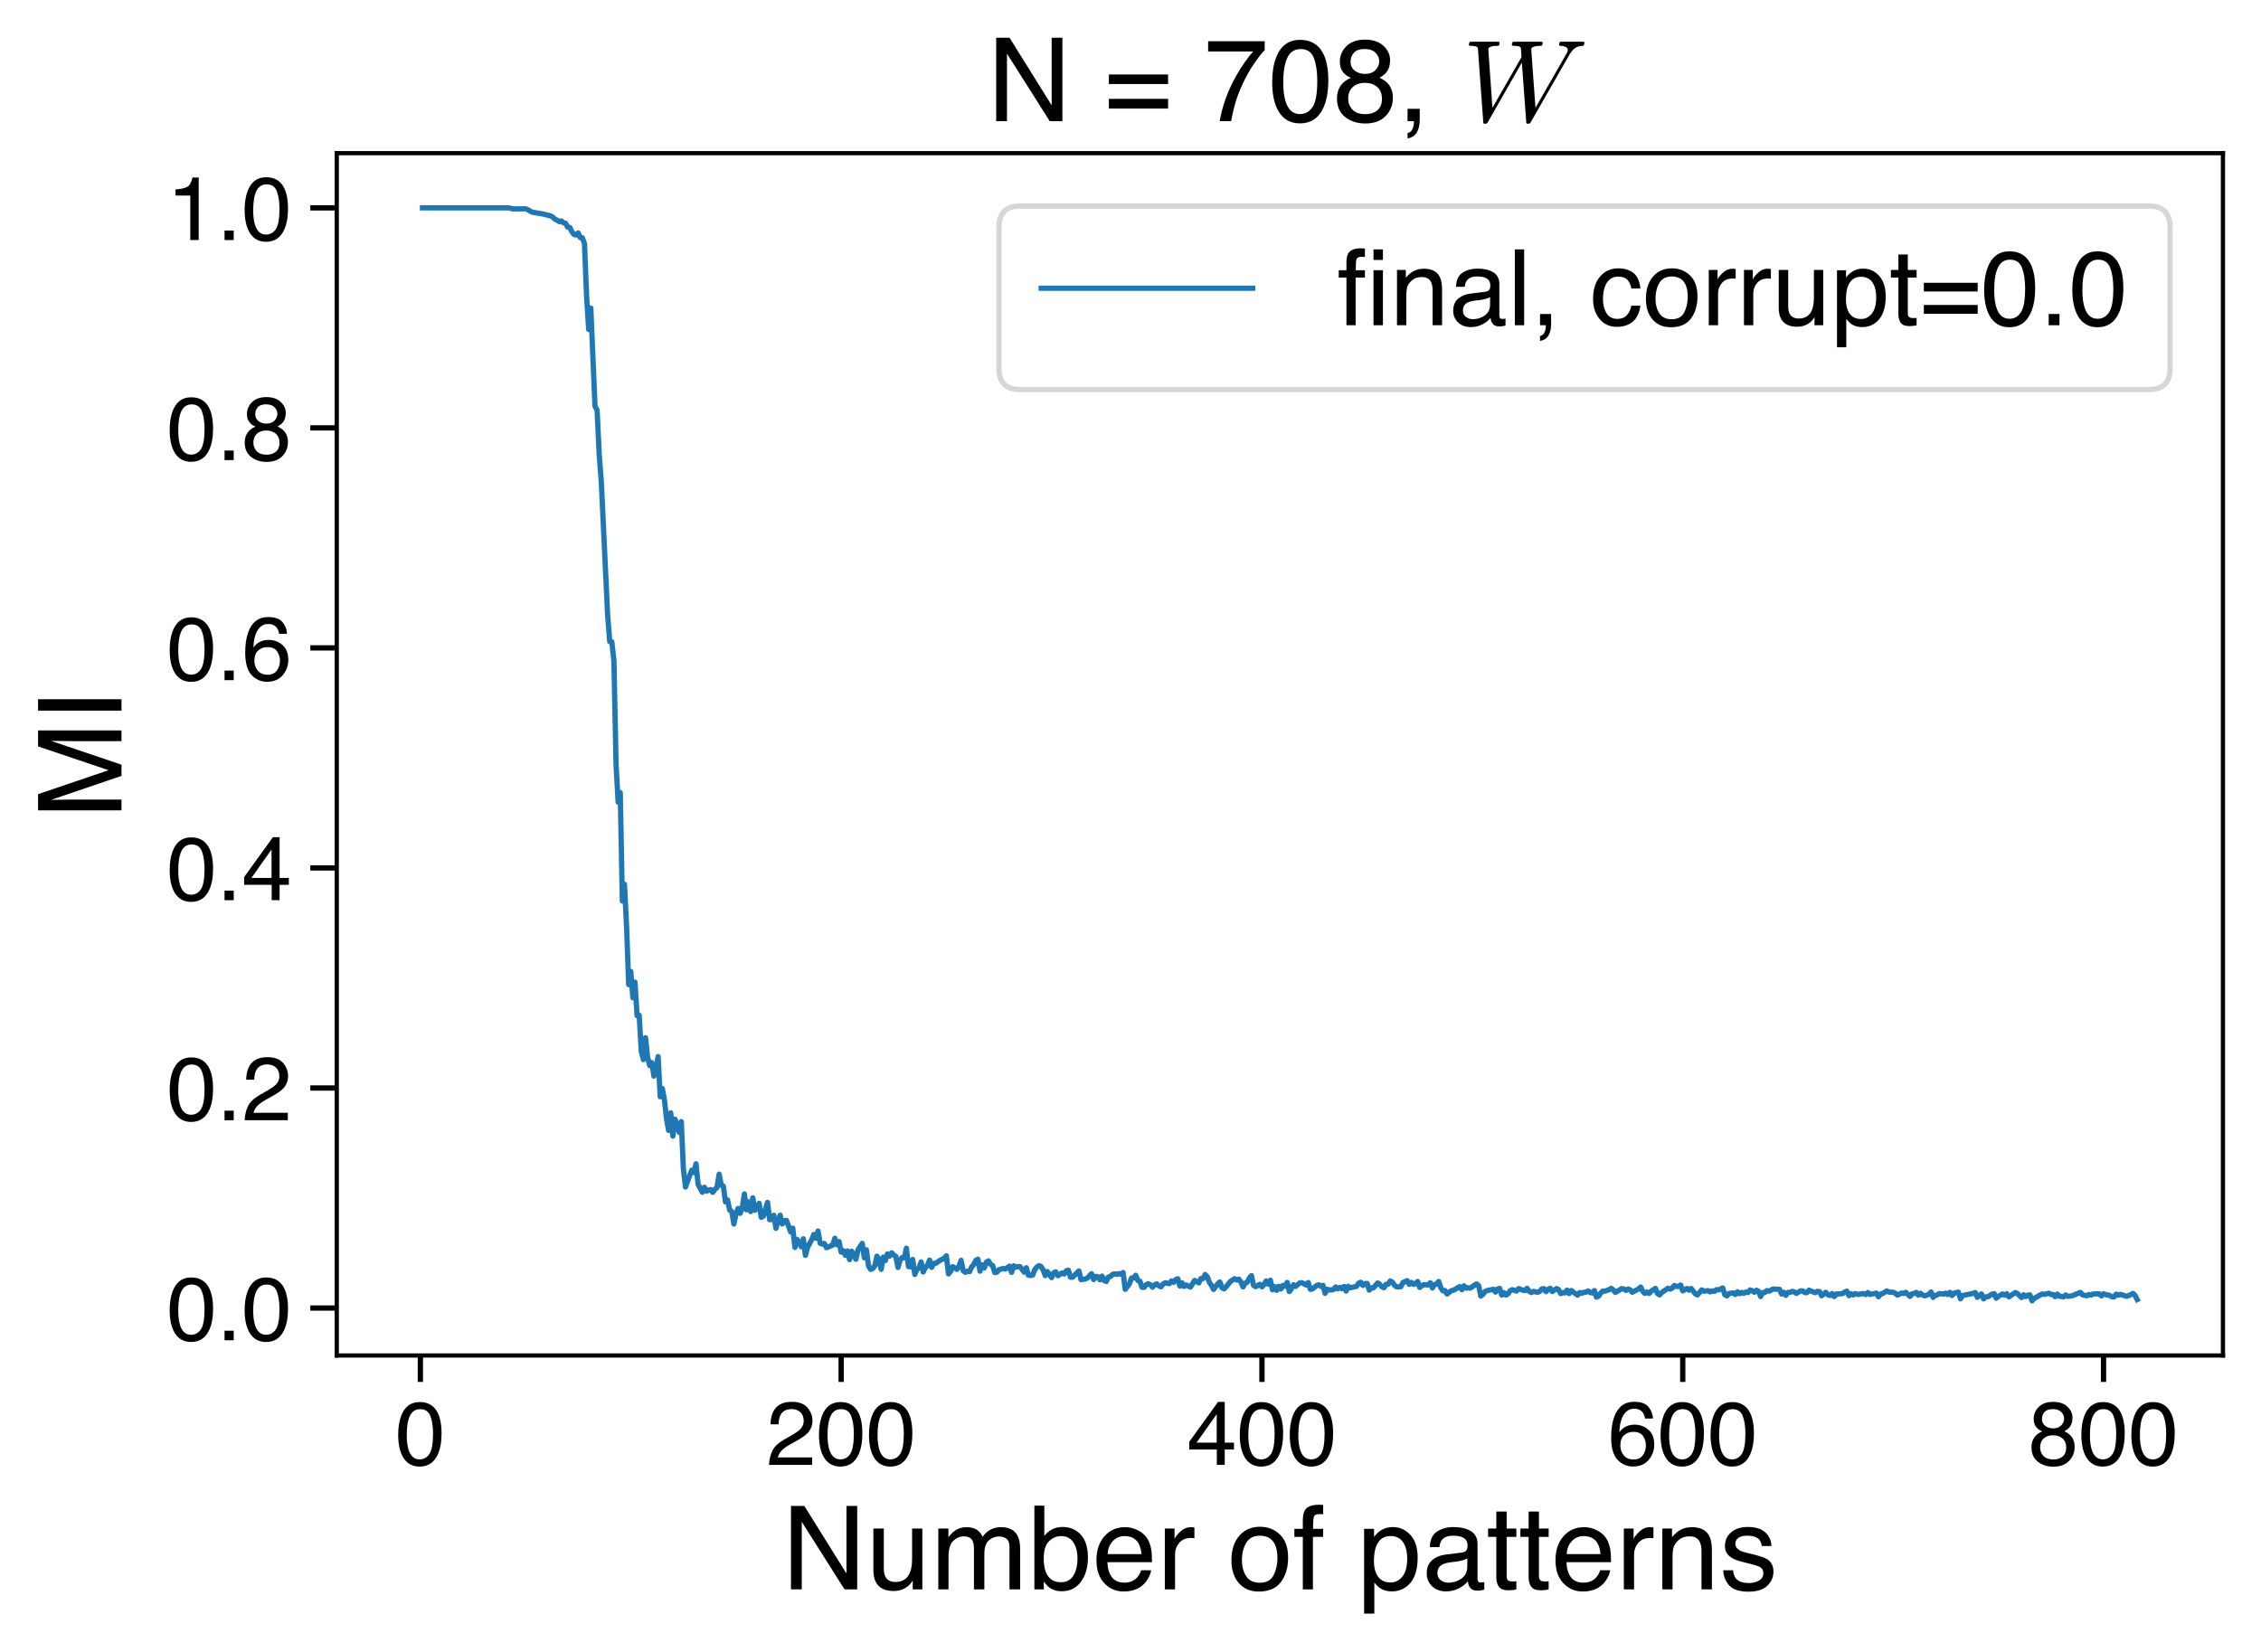 <?xml version="1.0" encoding="utf-8" standalone="no"?>
<!DOCTYPE svg PUBLIC "-//W3C//DTD SVG 1.1//EN"
  "http://www.w3.org/Graphics/SVG/1.1/DTD/svg11.dtd">
<!-- Created with matplotlib (https://matplotlib.org/) -->
<svg height="312.48pt" version="1.1" viewBox="0 0 427.68 312.48" width="427.68pt" xmlns="http://www.w3.org/2000/svg" xmlns:xlink="http://www.w3.org/1999/xlink">
 <defs>
  <style type="text/css">*{stroke-linecap:butt;stroke-linejoin:round;}</style>
 </defs>
 <g id="figure_1">
  <g id="patch_1">
   <path d="M 0 312.48 
L 427.68 312.48 
L 427.68 0 
L 0 0 
z
" style="fill:#ffffff;"/>
  </g>
  <g id="axes_1">
   <g id="patch_2">
    <path d="M 63.697 256.451 
L 420.48 256.451 
L 420.48 28.982 
L 63.697 28.982 
z
" style="fill:#ffffff;"/>
   </g>
   <g id="matplotlib.axis_1">
    <g id="xtick_1">
     <g id="line2d_1">
      <defs>
       <path d="M 0 0 
L 0 5 
" id="m9b97451719" style="stroke:#000000;"/>
      </defs>
      <g>
       <use style="stroke:#000000;" x="79.517" xlink:href="#m9b97451719" y="256.451"/>
      </g>
     </g>
     <g id="text_1">
      <!-- 0 -->
      <g transform="translate(74.79 277.146)scale(0.17 -0.17)">
       <defs>
        <path d="M 27.047 69.922 
Q 40.625 69.922 46.688 58.734 
Q 51.375 50.094 51.375 35.062 
Q 51.375 20.797 47.125 11.469 
Q 40.969 -1.906 27 -1.906 
Q 14.406 -1.906 8.25 9.031 
Q 3.125 18.172 3.125 33.547 
Q 3.125 45.453 6.203 54 
Q 11.969 69.922 27.047 69.922 
z
M 26.953 6.109 
Q 33.797 6.109 37.844 12.156 
Q 41.891 18.219 41.891 34.719 
Q 41.891 46.625 38.953 54.312 
Q 36.031 62.016 27.594 62.016 
Q 19.828 62.016 16.234 54.703 
Q 12.641 47.406 12.641 33.203 
Q 12.641 22.516 14.938 16.016 
Q 18.453 6.109 26.953 6.109 
z
" id="Helvetica-48"/>
       </defs>
       <use xlink:href="#Helvetica-48"/>
      </g>
     </g>
    </g>
    <g id="xtick_2">
     <g id="line2d_2">
      <g>
       <use style="stroke:#000000;" x="159.111" xlink:href="#m9b97451719" y="256.451"/>
      </g>
     </g>
     <g id="text_2">
      <!-- 200 -->
      <g transform="translate(144.931 277.146)scale(0.17 -0.17)">
       <defs>
        <path d="M 3.125 0 
Q 3.609 9.031 6.859 15.719 
Q 10.109 22.406 19.531 27.875 
L 28.906 33.297 
Q 35.203 36.969 37.75 39.547 
Q 41.75 43.609 41.75 48.828 
Q 41.75 54.938 38.078 58.516 
Q 34.422 62.109 28.328 62.109 
Q 19.281 62.109 15.828 55.281 
Q 13.969 51.609 13.766 45.125 
L 4.828 45.125 
Q 4.984 54.25 8.203 60.016 
Q 13.922 70.172 28.375 70.172 
Q 40.375 70.172 45.922 63.672 
Q 51.469 57.172 51.469 49.219 
Q 51.469 40.828 45.562 34.859 
Q 42.141 31.391 33.297 26.469 
L 26.609 22.75 
Q 21.828 20.125 19.094 17.719 
Q 14.203 13.484 12.938 8.297 
L 51.125 8.297 
L 51.125 0 
L 3.125 0 
z
" id="Helvetica-50"/>
       </defs>
       <use xlink:href="#Helvetica-50"/>
       <use x="55.615" xlink:href="#Helvetica-48"/>
       <use x="111.23" xlink:href="#Helvetica-48"/>
      </g>
     </g>
    </g>
    <g id="xtick_3">
     <g id="line2d_3">
      <g>
       <use style="stroke:#000000;" x="238.706" xlink:href="#m9b97451719" y="256.451"/>
      </g>
     </g>
     <g id="text_3">
      <!-- 400 -->
      <g transform="translate(224.525 277.146)scale(0.17 -0.17)">
       <defs>
        <path d="M 33.062 24.75 
L 33.062 56.453 
L 10.641 24.75 
z
M 33.203 0 
L 33.203 17.094 
L 2.547 17.094 
L 2.547 25.688 
L 34.578 70.125 
L 42 70.125 
L 42 24.75 
L 52.297 24.75 
L 52.297 17.094 
L 42 17.094 
L 42 0 
z
" id="Helvetica-52"/>
       </defs>
       <use xlink:href="#Helvetica-52"/>
       <use x="55.615" xlink:href="#Helvetica-48"/>
       <use x="111.23" xlink:href="#Helvetica-48"/>
      </g>
     </g>
    </g>
    <g id="xtick_4">
     <g id="line2d_4">
      <g>
       <use style="stroke:#000000;" x="318.3" xlink:href="#m9b97451719" y="256.451"/>
      </g>
     </g>
     <g id="text_4">
      <!-- 600 -->
      <g transform="translate(304.12 277.146)scale(0.17 -0.17)">
       <defs>
        <path d="M 29.25 70.219 
Q 40.969 70.219 45.578 64.141 
Q 50.203 58.062 50.203 51.609 
L 41.5 51.609 
Q 40.719 55.766 39.016 58.109 
Q 35.844 62.5 29.391 62.5 
Q 22.016 62.5 17.672 55.688 
Q 13.328 48.875 12.844 36.188 
Q 15.875 40.625 20.453 42.828 
Q 24.656 44.781 29.828 44.781 
Q 38.625 44.781 45.156 39.156 
Q 51.703 33.547 51.703 22.406 
Q 51.703 12.891 45.5 5.531 
Q 39.312 -1.812 27.828 -1.812 
Q 18.016 -1.812 10.891 5.641 
Q 3.766 13.094 3.766 30.719 
Q 3.766 43.75 6.938 52.828 
Q 13.031 70.219 29.25 70.219 
z
M 28.609 6 
Q 35.547 6 38.984 10.656 
Q 42.438 15.328 42.438 21.688 
Q 42.438 27.047 39.359 31.906 
Q 36.281 36.766 28.172 36.766 
Q 22.516 36.766 18.234 33 
Q 13.969 29.25 13.969 21.688 
Q 13.969 15.047 17.844 10.516 
Q 21.734 6 28.609 6 
z
" id="Helvetica-54"/>
       </defs>
       <use xlink:href="#Helvetica-54"/>
       <use x="55.615" xlink:href="#Helvetica-48"/>
       <use x="111.23" xlink:href="#Helvetica-48"/>
      </g>
     </g>
    </g>
    <g id="xtick_5">
     <g id="line2d_5">
      <g>
       <use style="stroke:#000000;" x="397.895" xlink:href="#m9b97451719" y="256.451"/>
      </g>
     </g>
     <g id="text_5">
      <!-- 800 -->
      <g transform="translate(383.715 277.146)scale(0.17 -0.17)">
       <defs>
        <path d="M 27.203 40.625 
Q 33.016 40.625 36.281 43.875 
Q 39.547 47.125 39.547 51.609 
Q 39.547 55.516 36.422 58.781 
Q 33.297 62.062 26.906 62.062 
Q 20.562 62.062 17.719 58.781 
Q 14.891 55.516 14.891 51.125 
Q 14.891 46.188 18.547 43.406 
Q 22.219 40.625 27.203 40.625 
z
M 27.734 6 
Q 33.844 6 37.859 9.297 
Q 41.891 12.594 41.891 19.141 
Q 41.891 25.922 37.734 29.438 
Q 33.594 32.953 27.094 32.953 
Q 20.797 32.953 16.812 29.359 
Q 12.844 25.781 12.844 19.438 
Q 12.844 13.969 16.484 9.984 
Q 20.125 6 27.734 6 
z
M 15.234 37.25 
Q 11.578 38.812 9.516 40.922 
Q 5.672 44.828 5.672 51.078 
Q 5.672 58.891 11.328 64.5 
Q 17 70.125 27.391 70.125 
Q 37.453 70.125 43.156 64.812 
Q 48.875 59.516 48.875 52.438 
Q 48.875 45.906 45.562 41.844 
Q 43.703 39.547 39.797 37.359 
Q 44.141 35.359 46.625 32.766 
Q 51.266 27.875 51.266 20.062 
Q 51.266 10.844 45.062 4.422 
Q 38.875 -2 27.547 -2 
Q 17.328 -2 10.266 3.531 
Q 3.219 9.078 3.219 19.625 
Q 3.219 25.828 6.25 30.344 
Q 9.281 34.859 15.234 37.25 
z
" id="Helvetica-56"/>
       </defs>
       <use xlink:href="#Helvetica-56"/>
       <use x="55.615" xlink:href="#Helvetica-48"/>
       <use x="111.23" xlink:href="#Helvetica-48"/>
      </g>
     </g>
    </g>
    <g id="text_6">
     <!-- Number of patterns -->
     <g transform="translate(147.941 300.694)scale(0.22 -0.22)">
      <defs>
       <path d="M 7.625 71.734 
L 19.094 71.734 
L 55.328 13.625 
L 55.328 71.734 
L 64.547 71.734 
L 64.547 0 
L 53.656 0 
L 16.891 58.062 
L 16.891 0 
L 7.625 0 
z
M 35.453 71.734 
z
" id="Helvetica-78"/>
       <path d="M 15.234 52.297 
L 15.234 17.578 
Q 15.234 13.578 16.5 11.031 
Q 18.844 6.344 25.25 6.344 
Q 34.422 6.344 37.75 14.547 
Q 39.547 18.953 39.547 26.609 
L 39.547 52.297 
L 48.344 52.297 
L 48.344 0 
L 40.047 0 
L 40.141 7.719 
Q 38.422 4.734 35.891 2.688 
Q 30.859 -1.422 23.688 -1.422 
Q 12.5 -1.422 8.453 6.062 
Q 6.25 10.062 6.25 16.75 
L 6.25 52.297 
z
M 27.297 53.562 
z
" id="Helvetica-117"/>
       <path d="M 6.453 52.297 
L 15.141 52.297 
L 15.141 44.875 
Q 18.266 48.734 20.797 50.484 
Q 25.141 53.469 30.672 53.469 
Q 36.922 53.469 40.719 50.391 
Q 42.875 48.641 44.625 45.219 
Q 47.562 49.422 51.516 51.438 
Q 55.469 53.469 60.406 53.469 
Q 70.953 53.469 74.75 45.844 
Q 76.812 41.75 76.812 34.812 
L 76.812 0 
L 67.672 0 
L 67.672 36.328 
Q 67.672 41.547 65.062 43.5 
Q 62.453 45.453 58.688 45.453 
Q 53.516 45.453 49.781 41.984 
Q 46.047 38.531 46.047 30.422 
L 46.047 0 
L 37.109 0 
L 37.109 34.125 
Q 37.109 39.453 35.844 41.891 
Q 33.844 45.562 28.375 45.562 
Q 23.391 45.562 19.312 41.703 
Q 15.234 37.844 15.234 27.734 
L 15.234 0 
L 6.453 0 
z
" id="Helvetica-109"/>
       <path d="M 5.766 71.969 
L 14.312 71.969 
L 14.312 45.953 
Q 17.188 49.703 21.188 51.672 
Q 25.203 53.656 29.891 53.656 
Q 39.656 53.656 45.734 46.938 
Q 51.812 40.234 51.812 27.156 
Q 51.812 14.75 45.797 6.547 
Q 39.797 -1.656 29.156 -1.656 
Q 23.188 -1.656 19.094 1.219 
Q 16.656 2.938 13.875 6.688 
L 13.875 0 
L 5.766 0 
z
M 28.609 6.109 
Q 35.75 6.109 39.281 11.766 
Q 42.828 17.438 42.828 26.703 
Q 42.828 34.969 39.281 40.375 
Q 35.75 45.797 28.859 45.797 
Q 22.859 45.797 18.328 41.359 
Q 13.812 36.922 13.812 26.703 
Q 13.812 19.344 15.672 14.75 
Q 19.141 6.109 28.609 6.109 
z
" id="Helvetica-98"/>
       <path d="M 28.219 53.469 
Q 33.797 53.469 39.016 50.859 
Q 44.234 48.25 46.969 44.094 
Q 49.609 40.141 50.484 34.859 
Q 51.266 31.25 51.266 23.344 
L 12.938 23.344 
Q 13.188 15.375 16.703 10.562 
Q 20.219 5.766 27.594 5.766 
Q 34.469 5.766 38.578 10.297 
Q 40.922 12.938 41.891 16.406 
L 50.531 16.406 
Q 50.203 13.531 48.266 9.984 
Q 46.344 6.453 43.953 4.203 
Q 39.938 0.297 34.031 -1.078 
Q 30.859 -1.859 26.859 -1.859 
Q 17.094 -1.859 10.297 5.25 
Q 3.516 12.359 3.516 25.141 
Q 3.516 37.75 10.344 45.609 
Q 17.188 53.469 28.219 53.469 
z
M 42.234 30.328 
Q 41.703 36.031 39.75 39.453 
Q 36.141 45.797 27.688 45.797 
Q 21.625 45.797 17.516 41.422 
Q 13.422 37.062 13.188 30.328 
z
M 27.391 53.562 
z
" id="Helvetica-101"/>
       <path d="M 6.688 52.297 
L 15.047 52.297 
L 15.047 43.266 
Q 16.062 45.906 20.062 49.688 
Q 24.078 53.469 29.297 53.469 
Q 29.547 53.469 30.125 53.422 
Q 30.719 53.375 32.125 53.219 
L 32.125 43.953 
Q 31.344 44.094 30.688 44.141 
Q 30.031 44.188 29.25 44.188 
Q 22.609 44.188 19.047 39.906 
Q 15.484 35.641 15.484 30.078 
L 15.484 0 
L 6.688 0 
z
" id="Helvetica-114"/>
       <path id="Helvetica-32"/>
       <path d="M 27.203 5.672 
Q 35.938 5.672 39.188 12.281 
Q 42.438 18.891 42.438 27 
Q 42.438 34.328 40.094 38.922 
Q 36.375 46.141 27.297 46.141 
Q 19.234 46.141 15.578 39.984 
Q 11.922 33.844 11.922 25.141 
Q 11.922 16.797 15.578 11.234 
Q 19.234 5.672 27.203 5.672 
z
M 27.547 53.812 
Q 37.641 53.812 44.625 47.062 
Q 51.609 40.328 51.609 27.25 
Q 51.609 14.594 45.453 6.344 
Q 39.312 -1.906 26.375 -1.906 
Q 15.578 -1.906 9.219 5.391 
Q 2.875 12.703 2.875 25 
Q 2.875 38.188 9.562 46 
Q 16.266 53.812 27.547 53.812 
z
M 27.25 53.562 
z
" id="Helvetica-111"/>
       <path d="M 8.641 60.25 
Q 8.844 65.719 10.547 68.266 
Q 13.625 72.75 22.406 72.75 
Q 23.25 72.75 24.125 72.703 
Q 25 72.656 26.125 72.562 
L 26.125 64.547 
Q 24.75 64.656 24.141 64.672 
Q 23.531 64.703 23 64.703 
Q 19 64.703 18.219 62.625 
Q 17.438 60.547 17.438 52.047 
L 26.125 52.047 
L 26.125 45.125 
L 17.328 45.125 
L 17.328 0 
L 8.641 0 
L 8.641 45.125 
L 1.375 45.125 
L 1.375 52.047 
L 8.641 52.047 
L 8.641 60.25 
z
" id="Helvetica-102"/>
       <path d="M 28.516 5.906 
Q 34.672 5.906 38.75 11.062 
Q 42.828 16.219 42.828 26.469 
Q 42.828 32.719 41.016 37.203 
Q 37.594 45.844 28.516 45.844 
Q 19.391 45.844 16.016 36.719 
Q 14.203 31.844 14.203 24.312 
Q 14.203 18.266 16.016 14.016 
Q 19.438 5.906 28.516 5.906 
z
M 5.766 52.047 
L 14.312 52.047 
L 14.312 45.125 
Q 16.938 48.688 20.062 50.641 
Q 24.516 53.562 30.516 53.562 
Q 39.406 53.562 45.609 46.75 
Q 51.812 39.938 51.812 27.297 
Q 51.812 10.203 42.875 2.875 
Q 37.203 -1.766 29.688 -1.766 
Q 23.781 -1.766 19.781 0.828 
Q 17.438 2.297 14.547 5.859 
L 14.547 -20.844 
L 5.766 -20.844 
z
" id="Helvetica-112"/>
       <path d="M 13.188 13.922 
Q 13.188 10.109 15.969 7.906 
Q 18.75 5.719 22.562 5.719 
Q 27.203 5.719 31.547 7.859 
Q 38.875 11.422 38.875 19.531 
L 38.875 26.609 
Q 37.25 25.594 34.703 24.906 
Q 32.172 24.219 29.734 23.922 
L 24.422 23.25 
Q 19.625 22.609 17.234 21.234 
Q 13.188 18.953 13.188 13.922 
z
M 34.469 31.688 
Q 37.5 32.078 38.531 34.234 
Q 39.109 35.406 39.109 37.594 
Q 39.109 42.094 35.906 44.109 
Q 32.719 46.141 26.766 46.141 
Q 19.875 46.141 17 42.438 
Q 15.375 40.375 14.891 36.328 
L 6.688 36.328 
Q 6.938 46 12.969 49.781 
Q 19 53.562 26.953 53.562 
Q 36.188 53.562 41.938 50.047 
Q 47.656 46.531 47.656 39.109 
L 47.656 8.984 
Q 47.656 7.625 48.219 6.781 
Q 48.781 5.953 50.594 5.953 
Q 51.172 5.953 51.906 6.031 
Q 52.641 6.109 53.469 6.25 
L 53.469 -0.25 
Q 51.422 -0.828 50.344 -0.969 
Q 49.266 -1.125 47.406 -1.125 
Q 42.875 -1.125 40.828 2.094 
Q 39.75 3.812 39.312 6.938 
Q 36.625 3.422 31.594 0.828 
Q 26.562 -1.766 20.516 -1.766 
Q 13.234 -1.766 8.609 2.656 
Q 4 7.078 4 13.719 
Q 4 21 8.547 25 
Q 13.094 29 20.453 29.938 
z
M 27.203 53.562 
z
" id="Helvetica-97"/>
       <path d="M 8.203 66.891 
L 17.094 66.891 
L 17.094 52.297 
L 25.438 52.297 
L 25.438 45.125 
L 17.094 45.125 
L 17.094 10.984 
Q 17.094 8.25 18.953 7.328 
Q 19.969 6.781 22.359 6.781 
Q 23 6.781 23.734 6.812 
Q 24.469 6.844 25.438 6.938 
L 25.438 0 
Q 23.922 -0.438 22.281 -0.625 
Q 20.656 -0.828 18.75 -0.828 
Q 12.594 -0.828 10.391 2.312 
Q 8.203 5.469 8.203 10.5 
L 8.203 45.125 
L 1.125 45.125 
L 1.125 52.297 
L 8.203 52.297 
z
" id="Helvetica-116"/>
       <path d="M 6.453 52.297 
L 14.797 52.297 
L 14.797 44.875 
Q 18.5 49.469 22.656 51.469 
Q 26.812 53.469 31.891 53.469 
Q 43.016 53.469 46.922 45.703 
Q 49.078 41.453 49.078 33.547 
L 49.078 0 
L 40.141 0 
L 40.141 32.953 
Q 40.141 37.75 38.719 40.672 
Q 36.375 45.562 30.219 45.562 
Q 27.094 45.562 25.094 44.922 
Q 21.484 43.844 18.75 40.625 
Q 16.547 38.031 15.891 35.266 
Q 15.234 32.516 15.234 27.391 
L 15.234 0 
L 6.453 0 
z
M 27.094 53.562 
z
" id="Helvetica-110"/>
       <path d="M 11.672 16.406 
Q 12.062 12.016 13.875 9.672 
Q 17.188 5.422 25.391 5.422 
Q 30.281 5.422 33.984 7.547 
Q 37.703 9.672 37.703 14.109 
Q 37.703 17.484 34.719 19.234 
Q 32.812 20.312 27.203 21.734 
L 20.219 23.484 
Q 13.531 25.141 10.359 27.203 
Q 4.688 30.766 4.688 37.062 
Q 4.688 44.484 10.031 49.062 
Q 15.375 53.656 24.422 53.656 
Q 36.234 53.656 41.453 46.734 
Q 44.734 42.328 44.625 37.25 
L 36.328 37.25 
Q 36.078 40.234 34.234 42.672 
Q 31.203 46.141 23.734 46.141 
Q 18.75 46.141 16.188 44.234 
Q 13.625 42.328 13.625 39.203 
Q 13.625 35.797 17 33.734 
Q 18.953 32.516 22.75 31.594 
L 28.562 30.172 
Q 38.031 27.875 41.266 25.734 
Q 46.391 22.359 46.391 15.141 
Q 46.391 8.156 41.094 3.078 
Q 35.797 -2 24.953 -2 
Q 13.281 -2 8.422 3.297 
Q 3.562 8.594 3.219 16.406 
z
M 24.656 53.562 
z
" id="Helvetica-115"/>
      </defs>
      <use xlink:href="#Helvetica-78"/>
      <use x="72.217" xlink:href="#Helvetica-117"/>
      <use x="127.832" xlink:href="#Helvetica-109"/>
      <use x="211.133" xlink:href="#Helvetica-98"/>
      <use x="266.748" xlink:href="#Helvetica-101"/>
      <use x="322.363" xlink:href="#Helvetica-114"/>
      <use x="355.664" xlink:href="#Helvetica-32"/>
      <use x="383.447" xlink:href="#Helvetica-111"/>
      <use x="439.062" xlink:href="#Helvetica-102"/>
      <use x="466.846" xlink:href="#Helvetica-32"/>
      <use x="494.629" xlink:href="#Helvetica-112"/>
      <use x="550.244" xlink:href="#Helvetica-97"/>
      <use x="605.859" xlink:href="#Helvetica-116"/>
      <use x="633.643" xlink:href="#Helvetica-116"/>
      <use x="661.426" xlink:href="#Helvetica-101"/>
      <use x="717.041" xlink:href="#Helvetica-114"/>
      <use x="750.342" xlink:href="#Helvetica-110"/>
      <use x="805.957" xlink:href="#Helvetica-115"/>
     </g>
    </g>
   </g>
   <g id="matplotlib.axis_2">
    <g id="ytick_1">
     <g id="line2d_6">
      <defs>
       <path d="M 0 0 
L -5 0 
" id="mfcb5f5ca4e" style="stroke:#000000;"/>
      </defs>
      <g>
       <use style="stroke:#000000;" x="63.697" xlink:href="#mfcb5f5ca4e" y="247.474"/>
      </g>
     </g>
     <g id="text_7">
      <!-- 0.0 -->
      <g transform="translate(31.567 253.572)scale(0.17 -0.17)">
       <defs>
        <path d="M 8.547 10.641 
L 18.75 10.641 
L 18.75 0 
L 8.547 0 
z
" id="Helvetica-46"/>
       </defs>
       <use xlink:href="#Helvetica-48"/>
       <use x="55.615" xlink:href="#Helvetica-46"/>
       <use x="83.398" xlink:href="#Helvetica-48"/>
      </g>
     </g>
    </g>
    <g id="ytick_2">
     <g id="line2d_7">
      <g>
       <use style="stroke:#000000;" x="63.697" xlink:href="#mfcb5f5ca4e" y="205.844"/>
      </g>
     </g>
     <g id="text_8">
      <!-- 0.2 -->
      <g transform="translate(31.567 211.941)scale(0.17 -0.17)">
       <use xlink:href="#Helvetica-48"/>
       <use x="55.615" xlink:href="#Helvetica-46"/>
       <use x="83.398" xlink:href="#Helvetica-50"/>
      </g>
     </g>
    </g>
    <g id="ytick_3">
     <g id="line2d_8">
      <g>
       <use style="stroke:#000000;" x="63.697" xlink:href="#mfcb5f5ca4e" y="164.213"/>
      </g>
     </g>
     <g id="text_9">
      <!-- 0.4 -->
      <g transform="translate(31.567 170.31)scale(0.17 -0.17)">
       <use xlink:href="#Helvetica-48"/>
       <use x="55.615" xlink:href="#Helvetica-46"/>
       <use x="83.398" xlink:href="#Helvetica-52"/>
      </g>
     </g>
    </g>
    <g id="ytick_4">
     <g id="line2d_9">
      <g>
       <use style="stroke:#000000;" x="63.697" xlink:href="#mfcb5f5ca4e" y="122.582"/>
      </g>
     </g>
     <g id="text_10">
      <!-- 0.6 -->
      <g transform="translate(31.567 128.68)scale(0.17 -0.17)">
       <use xlink:href="#Helvetica-48"/>
       <use x="55.615" xlink:href="#Helvetica-46"/>
       <use x="83.398" xlink:href="#Helvetica-54"/>
      </g>
     </g>
    </g>
    <g id="ytick_5">
     <g id="line2d_10">
      <g>
       <use style="stroke:#000000;" x="63.697" xlink:href="#mfcb5f5ca4e" y="80.952"/>
      </g>
     </g>
     <g id="text_11">
      <!-- 0.8 -->
      <g transform="translate(31.567 87.049)scale(0.17 -0.17)">
       <use xlink:href="#Helvetica-48"/>
       <use x="55.615" xlink:href="#Helvetica-46"/>
       <use x="83.398" xlink:href="#Helvetica-56"/>
      </g>
     </g>
    </g>
    <g id="ytick_6">
     <g id="line2d_11">
      <g>
       <use style="stroke:#000000;" x="63.697" xlink:href="#mfcb5f5ca4e" y="39.321"/>
      </g>
     </g>
     <g id="text_12">
      <!-- 1.0 -->
      <g transform="translate(31.567 45.419)scale(0.17 -0.17)">
       <defs>
        <path d="M 9.578 49.516 
L 9.578 56.25 
Q 19.094 57.172 22.844 59.344 
Q 26.609 61.531 28.469 69.625 
L 35.406 69.625 
L 35.406 0 
L 26.031 0 
L 26.031 49.516 
z
" id="Helvetica-49"/>
       </defs>
       <use xlink:href="#Helvetica-49"/>
       <use x="55.615" xlink:href="#Helvetica-46"/>
       <use x="83.398" xlink:href="#Helvetica-48"/>
      </g>
     </g>
    </g>
    <g id="text_13">
     <!-- MI -->
     <g transform="translate(22.982 154.935)rotate(-90)scale(0.22 -0.22)">
      <defs>
       <path d="M 7.375 71.734 
L 21.297 71.734 
L 41.891 11.078 
L 62.359 71.734 
L 76.125 71.734 
L 76.125 0 
L 66.891 0 
L 66.891 42.328 
Q 66.891 44.531 66.984 49.609 
Q 67.094 54.688 67.094 60.5 
L 46.625 0 
L 37.016 0 
L 16.406 60.5 
L 16.406 58.297 
Q 16.406 55.672 16.531 50.266 
Q 16.656 44.875 16.656 42.328 
L 16.656 0 
L 7.375 0 
z
" id="Helvetica-77"/>
       <path d="M 9.812 71.734 
L 19.625 71.734 
L 19.625 0 
L 9.812 0 
z
" id="Helvetica-73"/>
      </defs>
      <use xlink:href="#Helvetica-77"/>
      <use x="83.301" xlink:href="#Helvetica-73"/>
     </g>
    </g>
   </g>
   <g id="line2d_12">
    <path clip-path="url(#pd0a79b3ffe)" d="M 79.915 39.321 
L 96.231 39.321 
L 97.027 39.526 
L 99.415 39.504 
L 99.813 39.657 
L 100.609 40.125 
L 102.599 40.471 
L 103.395 40.653 
L 104.191 40.871 
L 104.589 41.096 
L 104.987 41.497 
L 105.385 41.65 
L 105.783 41.928 
L 106.181 41.807 
L 106.579 42.156 
L 106.977 42.244 
L 107.375 42.961 
L 107.773 43.031 
L 108.171 43.838 
L 108.569 44.352 
L 108.967 44.467 
L 109.365 44.065 
L 109.763 44.95 
L 110.161 44.985 
L 110.559 46.12 
L 110.956 56.032 
L 111.354 62.318 
L 111.752 58.281 
L 112.548 76.868 
L 112.946 77.618 
L 113.344 85.98 
L 113.742 91.211 
L 114.936 116.327 
L 115.334 121.396 
L 115.732 121.441 
L 116.13 125.082 
L 116.528 144.54 
L 116.926 151.761 
L 117.324 149.952 
L 117.722 170.458 
L 118.12 167.3 
L 118.518 175.216 
L 118.916 186.278 
L 119.314 183.797 
L 119.712 188.779 
L 120.11 185.81 
L 120.508 192.155 
L 120.906 192.073 
L 121.304 198.897 
L 121.702 200.474 
L 122.1 196.328 
L 122.498 199.991 
L 122.896 201.593 
L 123.294 201.055 
L 123.692 203.589 
L 124.09 202.163 
L 124.488 199.904 
L 124.886 207.505 
L 125.284 205.951 
L 125.681 208.087 
L 126.079 211.724 
L 126.477 213.868 
L 126.875 210.553 
L 127.273 214.947 
L 127.671 211.734 
L 128.069 212.789 
L 128.467 214.239 
L 128.865 212.197 
L 129.263 221.087 
L 129.661 224.58 
L 130.457 222.398 
L 130.855 221.383 
L 131.253 221.846 
L 131.651 220.192 
L 132.049 224.061 
L 132.845 225.568 
L 133.243 224.621 
L 133.641 225.379 
L 134.039 225.144 
L 134.437 225.065 
L 134.835 225.582 
L 135.233 225.021 
L 135.631 224.662 
L 136.029 222.143 
L 136.427 224.208 
L 136.825 224.417 
L 137.223 227.389 
L 137.621 227.016 
L 138.019 228.947 
L 138.417 229.2 
L 138.815 231.571 
L 139.213 229.74 
L 139.611 228.626 
L 140.009 229.555 
L 140.406 228.506 
L 140.804 225.89 
L 141.202 228.884 
L 141.6 227.398 
L 141.998 229.225 
L 142.396 226.621 
L 142.794 228.969 
L 143.192 228.454 
L 143.59 227.66 
L 143.988 230.304 
L 144.386 230.114 
L 145.182 227.493 
L 145.58 230.767 
L 145.978 230.709 
L 146.376 229.92 
L 146.774 232.394 
L 147.172 230.89 
L 147.57 229.916 
L 147.968 231.564 
L 148.366 230.946 
L 148.764 230.897 
L 149.56 233.078 
L 149.958 232.377 
L 150.356 235.998 
L 150.754 234.496 
L 151.152 235.025 
L 151.55 235.878 
L 151.948 234.377 
L 152.346 237.5 
L 152.744 235.993 
L 153.54 234.542 
L 153.938 233.552 
L 154.336 234.266 
L 154.734 232.895 
L 155.131 235.223 
L 155.529 235.373 
L 155.927 235.251 
L 156.325 236.045 
L 157.519 235.567 
L 157.917 234.276 
L 158.315 235.513 
L 158.713 234.892 
L 159.111 236.905 
L 159.509 236.623 
L 159.907 237.494 
L 160.305 236.663 
L 160.703 238.307 
L 161.101 236.728 
L 161.499 237.327 
L 161.897 238.24 
L 162.295 236.47 
L 163.091 235.246 
L 163.489 237.978 
L 163.887 236.45 
L 164.285 239.524 
L 164.683 240.155 
L 165.081 240.01 
L 165.479 239.472 
L 165.877 237.657 
L 166.275 238.346 
L 166.673 240.144 
L 167.071 237.84 
L 167.469 238.486 
L 167.867 237.237 
L 168.265 237.659 
L 168.663 237.016 
L 169.061 237.451 
L 169.459 237.693 
L 169.856 239.795 
L 170.254 238.429 
L 170.652 237.907 
L 171.05 237.98 
L 171.448 236.158 
L 171.846 239.619 
L 172.244 239.688 
L 172.642 238.284 
L 173.04 241.117 
L 173.438 240.178 
L 173.836 239.887 
L 174.234 238.75 
L 174.632 240.652 
L 175.03 239.829 
L 175.428 239.403 
L 175.826 238.407 
L 176.224 239.77 
L 176.622 239.016 
L 177.02 239.007 
L 177.816 238.441 
L 178.612 238.05 
L 179.01 237.594 
L 179.408 241.022 
L 179.806 240.546 
L 180.204 239.64 
L 181 240.152 
L 181.398 239.561 
L 181.796 238.443 
L 182.194 240.405 
L 182.592 240.714 
L 182.99 240.502 
L 183.388 240.597 
L 183.786 239.697 
L 184.184 239.26 
L 184.581 238.452 
L 184.979 238.231 
L 185.377 240.49 
L 185.775 239.298 
L 186.173 239.889 
L 186.571 238.797 
L 186.969 238.547 
L 187.367 239.208 
L 187.765 239.438 
L 188.163 240.752 
L 188.561 240.688 
L 188.959 240.215 
L 189.755 239.991 
L 190.153 240.109 
L 190.949 239.558 
L 191.347 240.716 
L 191.745 239.486 
L 192.143 239.752 
L 192.541 239.624 
L 192.939 239.64 
L 193.735 240.686 
L 194.133 239.846 
L 194.531 241.267 
L 194.929 241.316 
L 195.327 241.248 
L 195.725 240.224 
L 196.123 239.734 
L 196.521 239.446 
L 196.919 239.631 
L 197.317 240.26 
L 197.715 241.338 
L 198.113 240.57 
L 198.909 241.723 
L 199.306 240.809 
L 199.704 240.628 
L 200.102 241.363 
L 200.898 240.837 
L 201.296 241.042 
L 201.694 240.419 
L 202.092 240.315 
L 202.49 241.637 
L 202.888 241.638 
L 204.082 240.457 
L 204.48 242.104 
L 205.276 241.982 
L 205.674 241.817 
L 206.47 240.977 
L 206.868 242.091 
L 207.266 241.481 
L 207.664 241.536 
L 208.062 242.129 
L 208.46 241.433 
L 208.858 242.26 
L 209.256 242.449 
L 209.654 241.61 
L 210.052 241.508 
L 210.45 241.104 
L 210.848 241.008 
L 211.246 241.11 
L 211.644 240.969 
L 212.042 241.064 
L 212.44 240.749 
L 212.838 243.935 
L 213.634 242.896 
L 214.031 241.793 
L 214.429 241.794 
L 214.827 241.277 
L 215.225 242.253 
L 215.623 242.401 
L 216.021 243.562 
L 216.419 243.557 
L 216.817 243.045 
L 217.215 242.875 
L 217.613 243.083 
L 218.011 243.532 
L 218.409 243.067 
L 218.807 242.909 
L 219.205 243.266 
L 219.603 243.453 
L 220.001 242.927 
L 220.399 242.704 
L 221.195 242.86 
L 221.593 242.343 
L 221.991 242.617 
L 222.389 242.09 
L 222.787 241.932 
L 223.185 243.319 
L 223.583 242.712 
L 223.981 243.39 
L 224.379 243.105 
L 225.175 243.513 
L 225.971 242.247 
L 226.767 242.717 
L 227.165 241.889 
L 227.563 241.895 
L 227.961 241.134 
L 228.359 241.556 
L 228.756 242.614 
L 229.154 243.167 
L 229.552 243.95 
L 230.348 242.907 
L 230.746 242.546 
L 231.144 243.649 
L 231.542 243.845 
L 231.94 243.428 
L 232.736 242.444 
L 233.532 241.922 
L 233.93 242.168 
L 234.328 242.004 
L 234.726 242.538 
L 235.124 243.469 
L 235.522 242.773 
L 235.92 242.593 
L 236.318 241.803 
L 236.716 241.333 
L 237.114 243.171 
L 237.512 243.436 
L 238.308 242.988 
L 238.706 243.457 
L 239.104 243.003 
L 239.502 242.351 
L 239.9 242.953 
L 240.298 242.213 
L 240.696 244.018 
L 241.094 243.414 
L 241.492 244.126 
L 241.89 243.36 
L 242.288 243.868 
L 242.686 243.19 
L 243.084 243.326 
L 243.481 242.63 
L 243.879 244.348 
L 244.277 243.829 
L 244.675 243.064 
L 245.073 243.375 
L 245.869 242.712 
L 246.267 242.683 
L 247.063 243.114 
L 247.461 242.657 
L 247.859 243.933 
L 248.257 243.856 
L 249.053 243.205 
L 249.451 243.074 
L 249.849 243.377 
L 250.247 243.173 
L 250.645 244.691 
L 251.043 243.922 
L 251.441 244.062 
L 252.237 243.988 
L 252.635 243.475 
L 253.033 243.844 
L 253.431 243.564 
L 253.829 243.797 
L 254.227 243.393 
L 254.625 244.258 
L 255.023 243.357 
L 255.421 243.644 
L 256.615 243.359 
L 257.013 242.749 
L 257.411 242.598 
L 257.809 243.196 
L 258.207 242.848 
L 258.604 242.822 
L 259.002 244.09 
L 259.4 243.673 
L 259.798 243.643 
L 260.594 242.724 
L 260.992 242.987 
L 261.39 243.458 
L 261.788 243.625 
L 262.186 242.977 
L 262.584 242.96 
L 262.982 242.341 
L 263.38 242.581 
L 263.778 243.175 
L 264.176 243.467 
L 264.972 243.438 
L 265.37 242.658 
L 266.166 242.292 
L 266.564 242.985 
L 266.962 242.63 
L 267.36 242.992 
L 267.758 242.863 
L 268.156 242.445 
L 268.554 243.581 
L 268.952 243.239 
L 269.35 243.055 
L 270.146 243.095 
L 270.544 242.688 
L 270.942 243.672 
L 271.34 243.045 
L 271.738 242.935 
L 272.136 242.451 
L 272.534 243.633 
L 272.932 244.218 
L 273.329 244.159 
L 273.727 244.826 
L 274.523 244.187 
L 274.921 244.12 
L 275.717 243.644 
L 276.115 243.42 
L 276.513 244.01 
L 276.911 243.275 
L 277.309 243.716 
L 277.707 243.632 
L 278.105 243.713 
L 278.901 243.155 
L 279.299 242.914 
L 279.697 243.232 
L 280.095 245.205 
L 280.493 244.896 
L 280.891 244.362 
L 281.289 244.161 
L 282.085 244.021 
L 282.483 243.918 
L 282.881 244.453 
L 283.279 243.862 
L 283.677 243.765 
L 284.075 245.024 
L 284.473 244.555 
L 284.871 245.022 
L 285.269 244.764 
L 285.667 244.18 
L 286.065 243.991 
L 286.861 244.266 
L 287.259 243.784 
L 288.054 244.102 
L 288.452 244.188 
L 288.85 243.736 
L 289.248 244.314 
L 289.646 244.538 
L 290.044 244.325 
L 290.84 244.501 
L 291.238 244.322 
L 291.636 243.861 
L 292.034 243.801 
L 292.432 244.375 
L 292.83 243.939 
L 293.228 243.734 
L 293.626 244.355 
L 294.422 243.789 
L 294.82 243.99 
L 295.218 244.746 
L 295.616 244.554 
L 296.014 244.613 
L 296.412 244.08 
L 296.81 244.741 
L 297.208 244.154 
L 298.402 245.041 
L 298.8 244.546 
L 299.198 244.685 
L 299.596 244.494 
L 299.994 244.473 
L 300.392 244.243 
L 300.79 244.526 
L 301.188 244.627 
L 301.586 244.168 
L 301.984 245.406 
L 302.382 245.227 
L 302.779 244.632 
L 303.177 244.259 
L 303.575 244.275 
L 304.371 244.011 
L 304.769 243.747 
L 305.167 244.054 
L 305.565 244.525 
L 306.759 243.794 
L 307.157 243.877 
L 307.555 244.135 
L 307.953 243.869 
L 308.351 244.015 
L 308.749 244.484 
L 309.943 243.858 
L 310.341 243.495 
L 310.739 244.297 
L 311.137 244.709 
L 311.535 244.438 
L 311.933 244.723 
L 312.331 244.285 
L 313.127 243.755 
L 313.525 244.717 
L 313.923 244.986 
L 314.321 244.54 
L 315.515 243.714 
L 315.913 243.897 
L 316.311 243.696 
L 316.709 243.215 
L 317.107 243.4 
L 317.504 243.372 
L 317.902 243.118 
L 318.3 244.233 
L 319.096 243.774 
L 319.494 244.091 
L 319.892 243.773 
L 320.688 244.798 
L 321.086 244.993 
L 321.882 244.036 
L 322.28 244.287 
L 323.076 244.176 
L 323.474 244.41 
L 323.872 244.228 
L 324.27 244.324 
L 324.668 243.999 
L 325.066 244.037 
L 325.862 243.677 
L 326.26 244.953 
L 326.658 245.166 
L 327.056 244.705 
L 327.852 244.613 
L 328.25 244.915 
L 328.648 244.4 
L 329.046 244.76 
L 329.444 244.512 
L 329.842 244.689 
L 330.24 244.437 
L 330.638 244.535 
L 331.036 244.04 
L 331.434 244.19 
L 331.832 244.483 
L 332.229 244.109 
L 332.627 244.288 
L 333.025 245.294 
L 333.423 244.549 
L 333.821 244.541 
L 334.219 244.176 
L 334.617 244.278 
L 335.413 243.87 
L 336.607 243.938 
L 337.005 244.824 
L 337.403 244.493 
L 337.801 245.077 
L 338.199 244.522 
L 338.597 244.501 
L 338.995 244.325 
L 339.393 244.417 
L 339.791 244.708 
L 340.587 244.221 
L 340.985 244.235 
L 341.383 244.557 
L 341.781 244.565 
L 342.179 244.092 
L 343.373 244.573 
L 343.771 244.307 
L 344.169 244.376 
L 344.567 245.149 
L 345.363 244.487 
L 345.761 244.982 
L 346.159 245.094 
L 346.557 244.728 
L 346.954 245.306 
L 347.352 244.827 
L 348.546 244.747 
L 348.944 244.438 
L 349.342 244.276 
L 349.74 245.128 
L 350.138 244.762 
L 350.536 244.996 
L 350.934 244.741 
L 351.332 244.907 
L 352.526 244.735 
L 352.924 244.928 
L 353.322 244.541 
L 353.72 244.901 
L 354.516 244.728 
L 354.914 244.644 
L 355.312 245.344 
L 355.71 244.837 
L 356.108 244.737 
L 356.904 244.237 
L 357.302 244.458 
L 358.098 244.485 
L 358.496 244.65 
L 358.894 245.022 
L 359.69 244.644 
L 360.088 244.715 
L 360.486 244.493 
L 361.282 245.273 
L 361.679 244.787 
L 362.077 244.718 
L 362.475 244.519 
L 362.873 245.035 
L 363.271 244.678 
L 363.669 245.011 
L 364.067 245.166 
L 364.863 244.877 
L 365.261 244.431 
L 365.659 245.457 
L 366.057 245.064 
L 366.455 244.969 
L 366.853 244.728 
L 367.649 244.844 
L 368.047 244.655 
L 368.445 244.912 
L 368.843 244.501 
L 369.241 245.104 
L 369.639 244.656 
L 370.435 244.458 
L 370.833 245.732 
L 371.231 245.11 
L 373.221 244.702 
L 373.619 244.542 
L 374.017 245.445 
L 374.415 245.044 
L 374.813 244.806 
L 375.211 245.738 
L 375.609 245.356 
L 376.007 245.34 
L 376.802 244.848 
L 377.2 244.749 
L 377.598 245.614 
L 377.996 245.249 
L 378.792 244.819 
L 379.19 245.053 
L 379.588 244.761 
L 379.986 245.362 
L 380.782 244.825 
L 381.18 244.552 
L 381.578 244.706 
L 382.374 245.49 
L 382.772 244.963 
L 383.17 245.31 
L 383.568 245.038 
L 383.966 244.978 
L 384.364 246.112 
L 384.762 245.664 
L 385.956 244.981 
L 386.354 244.813 
L 386.752 244.89 
L 387.548 244.674 
L 387.946 244.903 
L 388.344 244.915 
L 388.742 245.319 
L 389.14 244.825 
L 389.538 245.24 
L 390.334 245.366 
L 390.732 244.999 
L 391.129 245.255 
L 391.925 245.169 
L 393.517 244.514 
L 393.915 244.969 
L 394.711 245.15 
L 395.109 244.917 
L 395.507 245.023 
L 395.905 244.823 
L 396.701 244.781 
L 397.099 244.81 
L 397.497 245.179 
L 397.895 244.767 
L 398.293 244.938 
L 399.089 245.086 
L 399.487 245.355 
L 399.885 245.376 
L 400.283 244.843 
L 400.681 245.049 
L 401.079 244.876 
L 402.273 245.261 
L 403.069 244.929 
L 403.467 244.711 
L 403.865 245.073 
L 404.263 245.872 
L 404.263 245.872 
" style="fill:none;stroke:#1f77b4;stroke-linecap:square;"/>
   </g>
   <g id="patch_3">
    <path d="M 63.697 256.451 
L 63.697 28.982 
" style="fill:none;stroke:#000000;stroke-linecap:square;stroke-linejoin:miter;stroke-width:0.8;"/>
   </g>
   <g id="patch_4">
    <path d="M 420.48 256.451 
L 420.48 28.982 
" style="fill:none;stroke:#000000;stroke-linecap:square;stroke-linejoin:miter;stroke-width:0.8;"/>
   </g>
   <g id="patch_5">
    <path d="M 63.697 256.451 
L 420.48 256.451 
" style="fill:none;stroke:#000000;stroke-linecap:square;stroke-linejoin:miter;stroke-width:0.8;"/>
   </g>
   <g id="patch_6">
    <path d="M 63.697 28.982 
L 420.48 28.982 
" style="fill:none;stroke:#000000;stroke-linecap:square;stroke-linejoin:miter;stroke-width:0.8;"/>
   </g>
   <g id="text_14">
    <!-- N = 708, $W$ -->
    <g transform="translate(186.759 22.982)scale(0.22 -0.22)">
     <defs>
      <path d="M 55.422 40.141 
L 55.422 31.938 
L 4.5 31.938 
L 4.5 40.141 
z
M 55.422 19.188 
L 55.422 10.844 
L 4.5 10.844 
L 4.5 19.188 
z
" id="Helvetica-61"/>
      <path d="M 52.297 68.75 
L 52.297 61.078 
Q 48.922 57.812 43.328 49.703 
Q 37.75 41.609 33.453 32.234 
Q 29.203 23.094 27 15.578 
Q 25.594 10.75 23.344 0 
L 13.625 0 
Q 16.938 20.016 28.266 39.844 
Q 34.969 51.469 42.328 59.906 
L 3.656 59.906 
L 3.656 68.75 
z
" id="Helvetica-55"/>
      <path d="M 8.297 -10.203 
Q 11.672 -9.625 13.031 -5.469 
Q 13.766 -3.266 13.766 -1.219 
Q 13.766 -0.875 13.734 -0.609 
Q 13.719 -0.344 13.625 0 
L 8.297 0 
L 8.297 10.641 
L 18.75 10.641 
L 18.75 0.781 
Q 18.75 -5.031 16.406 -9.422 
Q 14.062 -13.812 8.297 -14.844 
z
" id="Helvetica-44"/>
      <path d="M 17.828 -1.125 
L 13.188 62.594 
Q 12.844 64.062 10.984 64.422 
Q 9.125 64.797 6.391 64.797 
Q 5.422 64.797 5.422 66.109 
Q 5.766 67.391 5.953 67.844 
Q 6.156 68.312 7.078 68.312 
L 30.906 68.312 
Q 31.891 68.312 31.891 67 
Q 31.5 64.797 30.609 64.797 
Q 22.609 64.797 22.125 62.016 
L 25.688 11.531 
L 50.688 55.078 
L 50.203 62.594 
Q 49.859 64.062 48 64.422 
Q 46.141 64.797 43.406 64.797 
Q 42.391 64.797 42.391 66.109 
Q 42.719 67.391 42.906 67.844 
Q 43.109 68.312 44.094 68.312 
L 67.922 68.312 
Q 68.891 68.312 68.891 67 
Q 68.844 66.75 68.703 66.156 
Q 68.562 65.578 68.312 65.188 
Q 68.062 64.797 67.578 64.797 
Q 59.516 64.797 59.078 62.016 
L 59.078 61.281 
L 62.703 11.531 
L 89.891 58.984 
Q 90.484 60.062 90.484 61.078 
Q 90.484 63.141 88.469 63.969 
Q 86.469 64.797 83.984 64.797 
Q 83.016 64.797 83.016 66.109 
Q 83.203 66.891 83.328 67.328 
Q 83.453 67.781 83.766 68.047 
Q 84.078 68.312 84.719 68.312 
L 103.812 68.312 
Q 104.781 68.312 104.781 67 
Q 104.734 66.75 104.578 66.141 
Q 104.438 65.531 104.172 65.156 
Q 103.906 64.797 103.516 64.797 
Q 96.391 64.797 92.672 58.297 
Q 92.391 58.016 92.391 58.016 
L 58.5 -1.125 
Q 57.953 -2.203 56.781 -2.203 
L 56 -2.203 
Q 54.781 -2.203 54.781 -1.125 
L 50.984 50.391 
L 21.578 -1.125 
Q 20.844 -2.203 19.828 -2.203 
L 19 -2.203 
Q 17.828 -2.203 17.828 -1.125 
z
" id="Cmmi10-87"/>
     </defs>
     <use transform="translate(0 0.266)" xlink:href="#Helvetica-78"/>
     <use transform="translate(72.217 0.266)" xlink:href="#Helvetica-32"/>
     <use transform="translate(100 0.266)" xlink:href="#Helvetica-61"/>
     <use transform="translate(158.398 0.266)" xlink:href="#Helvetica-32"/>
     <use transform="translate(186.182 0.266)" xlink:href="#Helvetica-55"/>
     <use transform="translate(241.797 0.266)" xlink:href="#Helvetica-48"/>
     <use transform="translate(297.412 0.266)" xlink:href="#Helvetica-56"/>
     <use transform="translate(353.027 0.266)" xlink:href="#Helvetica-44"/>
     <use transform="translate(380.811 0.266)" xlink:href="#Helvetica-32"/>
     <use transform="translate(408.594 0.266)" xlink:href="#Cmmi10-87"/>
    </g>
   </g>
   <g id="legend_1">
    <g id="patch_7">
     <path d="M 192.958 73.7 
L 406.48 73.7 
Q 410.48 73.7 410.48 69.7 
L 410.48 42.982 
Q 410.48 38.982 406.48 38.982 
L 192.958 38.982 
Q 188.958 38.982 188.958 42.982 
L 188.958 69.7 
Q 188.958 73.7 192.958 73.7 
z
" style="fill:#ffffff;opacity:0.8;stroke:#cccccc;stroke-linejoin:miter;"/>
    </g>
    <g id="line2d_13">
     <path d="M 196.958 54.532 
L 236.958 54.532 
" style="fill:none;stroke:#1f77b4;stroke-linecap:square;"/>
    </g>
    <g id="line2d_14"/>
    <g id="text_15">
     <!-- final, corrupt=0.0 -->
     <g transform="translate(252.958 61.532)scale(0.2 -0.2)">
      <defs>
       <path d="M 6.453 52.047 
L 15.375 52.047 
L 15.375 0 
L 6.453 0 
z
M 6.453 71.734 
L 15.375 71.734 
L 15.375 61.766 
L 6.453 61.766 
z
" id="Helvetica-105"/>
       <path d="M 6.688 71.734 
L 15.484 71.734 
L 15.484 0 
L 6.688 0 
z
" id="Helvetica-108"/>
       <path d="M 26.609 53.812 
Q 35.453 53.812 40.984 49.516 
Q 46.531 45.219 47.656 34.719 
L 39.109 34.719 
Q 38.328 39.547 35.547 42.75 
Q 32.766 45.953 26.609 45.953 
Q 18.219 45.953 14.594 37.75 
Q 12.25 32.422 12.25 24.609 
Q 12.25 16.75 15.562 11.375 
Q 18.891 6 26.031 6 
Q 31.5 6 34.688 9.344 
Q 37.891 12.703 39.109 18.5 
L 47.656 18.5 
Q 46.188 8.109 40.328 3.297 
Q 34.469 -1.516 25.344 -1.516 
Q 15.094 -1.516 8.984 5.984 
Q 2.875 13.484 2.875 24.703 
Q 2.875 38.484 9.562 46.141 
Q 16.266 53.812 26.609 53.812 
z
M 25.25 53.562 
z
" id="Helvetica-99"/>
      </defs>
      <use xlink:href="#Helvetica-102"/>
      <use x="27.783" xlink:href="#Helvetica-105"/>
      <use x="50" xlink:href="#Helvetica-110"/>
      <use x="105.615" xlink:href="#Helvetica-97"/>
      <use x="161.23" xlink:href="#Helvetica-108"/>
      <use x="183.447" xlink:href="#Helvetica-44"/>
      <use x="211.23" xlink:href="#Helvetica-32"/>
      <use x="239.014" xlink:href="#Helvetica-99"/>
      <use x="289.014" xlink:href="#Helvetica-111"/>
      <use x="344.629" xlink:href="#Helvetica-114"/>
      <use x="377.93" xlink:href="#Helvetica-114"/>
      <use x="411.23" xlink:href="#Helvetica-117"/>
      <use x="466.846" xlink:href="#Helvetica-112"/>
      <use x="522.461" xlink:href="#Helvetica-116"/>
      <use x="550.244" xlink:href="#Helvetica-61"/>
      <use x="608.643" xlink:href="#Helvetica-48"/>
      <use x="664.258" xlink:href="#Helvetica-46"/>
      <use x="692.041" xlink:href="#Helvetica-48"/>
     </g>
    </g>
   </g>
  </g>
 </g>
 <defs>
  <clipPath id="pd0a79b3ffe">
   <rect height="227.47" width="356.783" x="63.697" y="28.982"/>
  </clipPath>
 </defs>
</svg>
